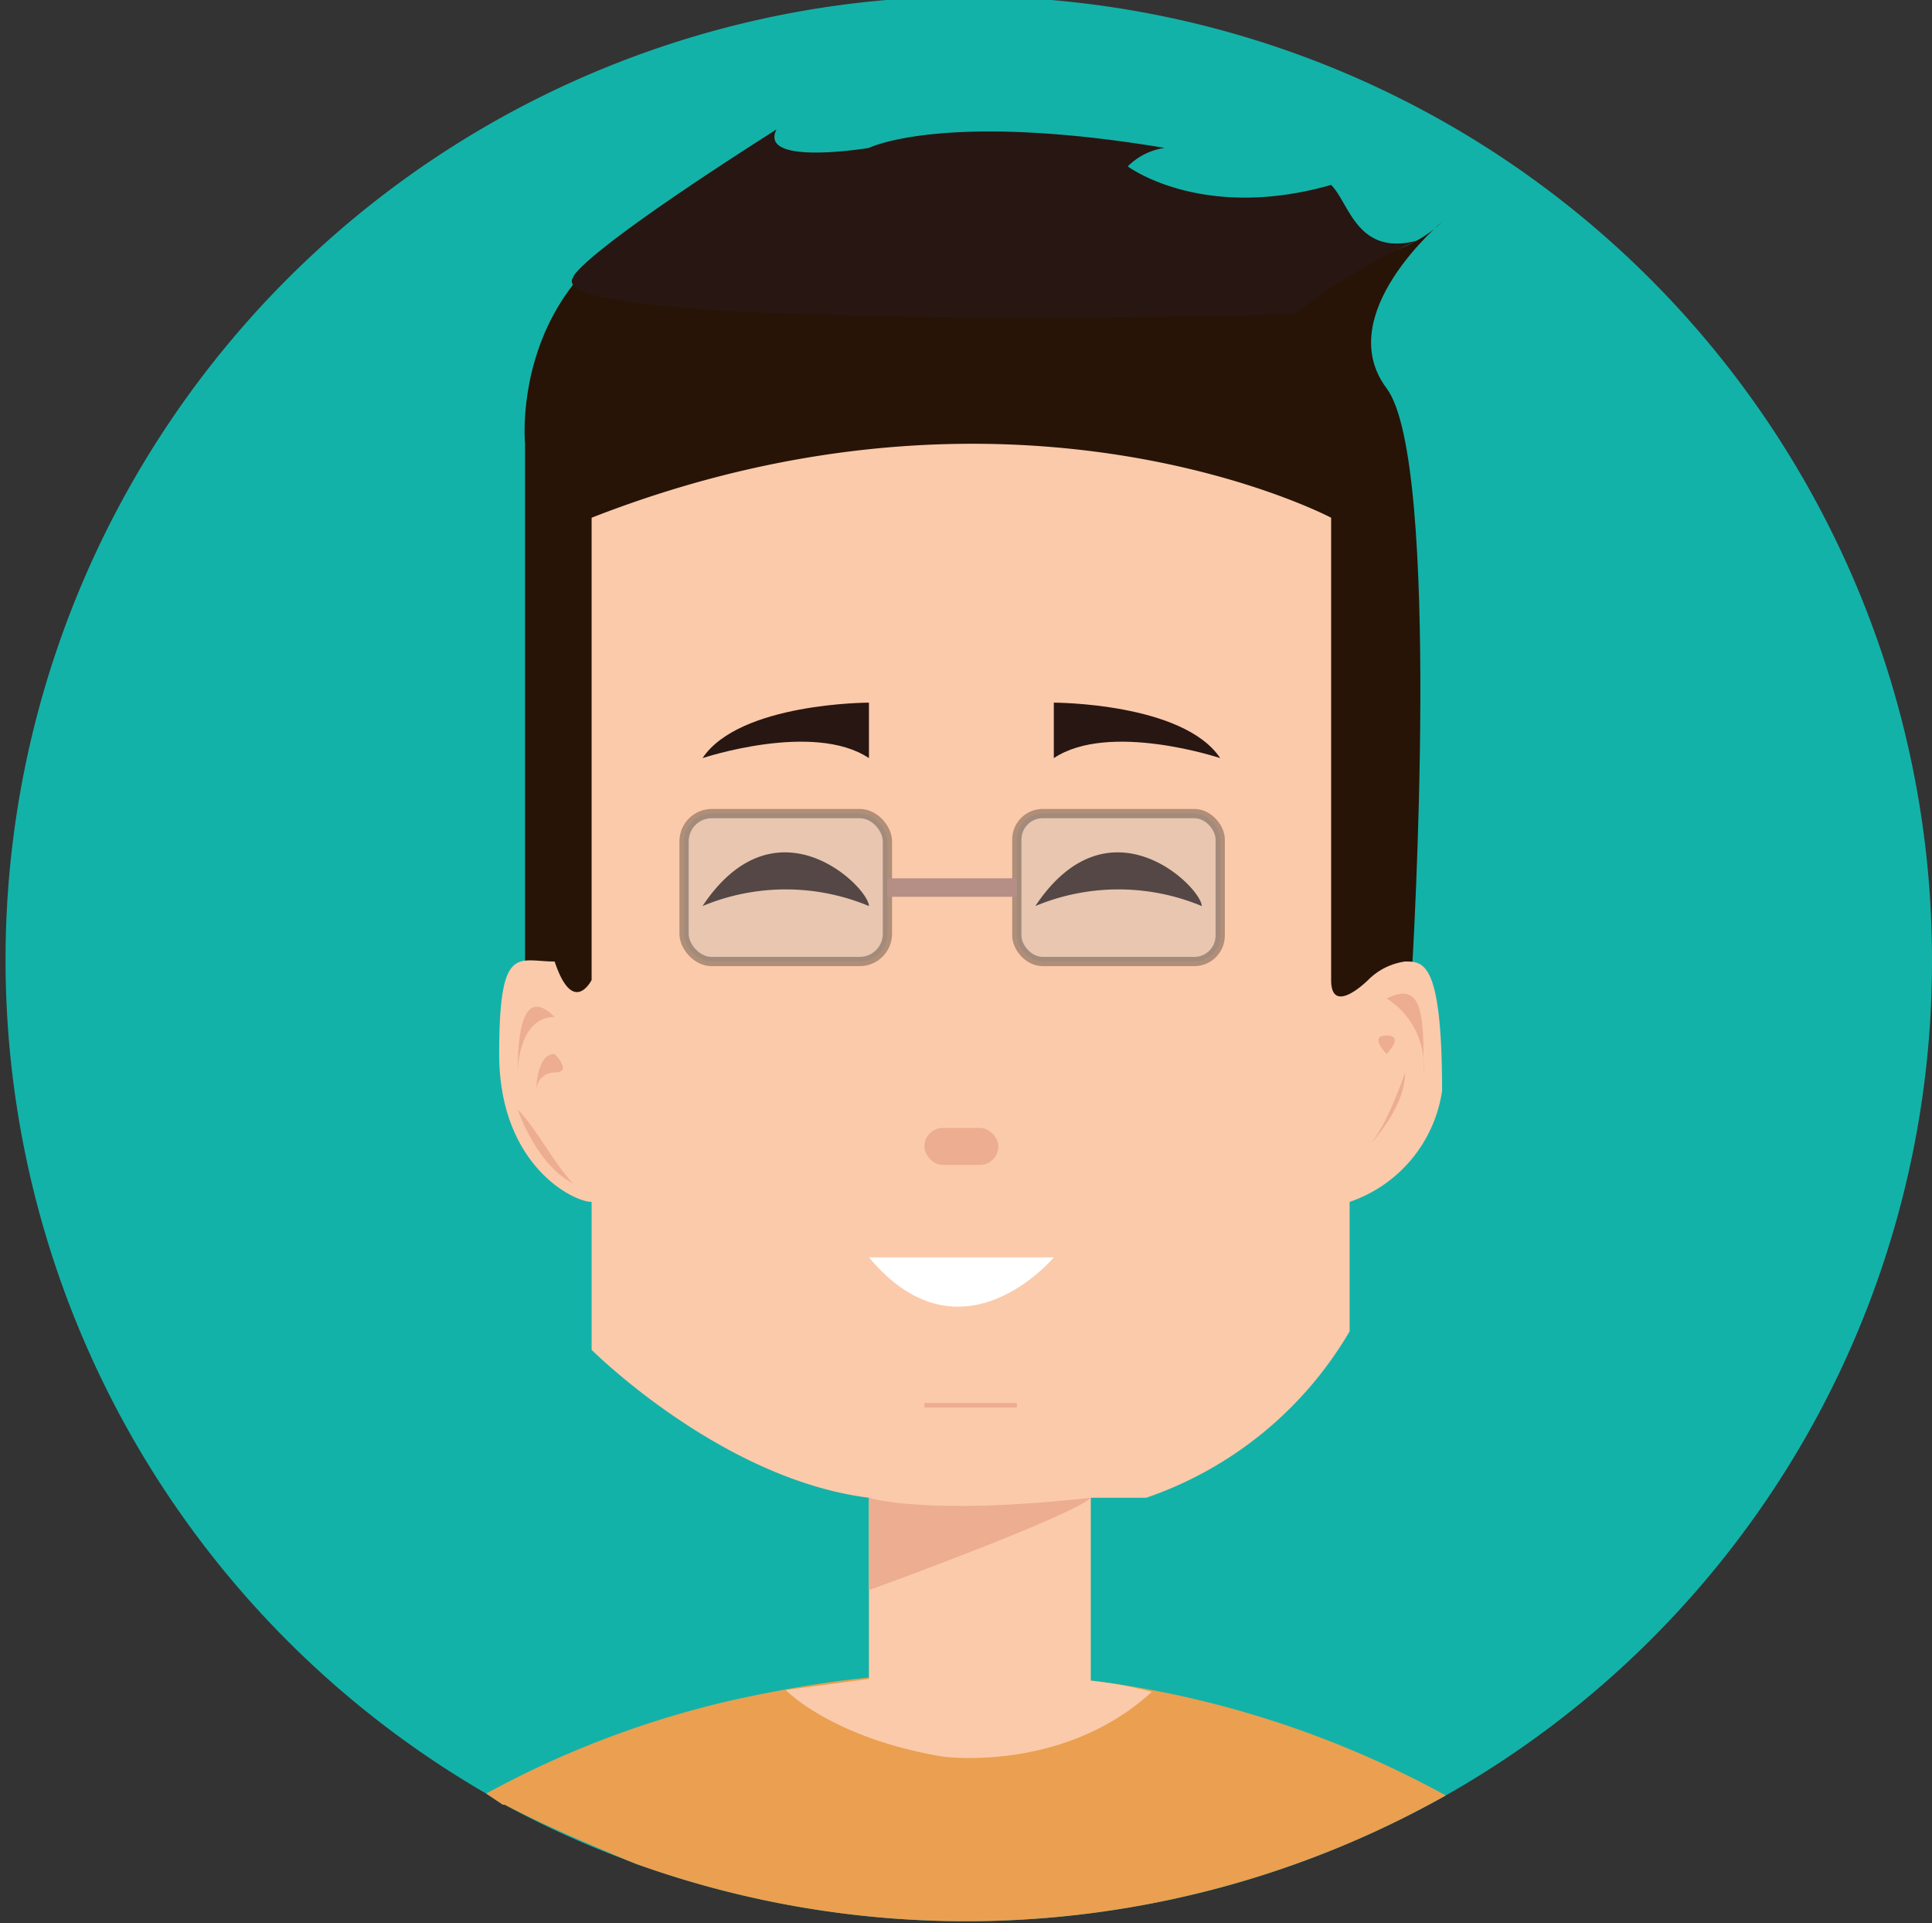 <svg id="be7bd917-01e5-4f3b-b79b-68bfe43f7c8c" data-name="Capa 1" xmlns="http://www.w3.org/2000/svg" width="104.5" height="104" viewBox="0 0 104.5 104"><rect x="0" y="0" width="104.5" height="104" fill="#333333" stroke="none"/><defs><style>.acb92c29-86e0-41b4-8308-fefd4b9a254d{fill:#13b2a8;}.bd56f9f7-3938-477d-9f5f-0332da33a274{fill:#eaa050;}.bb486912-f259-460f-82f3-42cede35fa71{fill:#281406;}.ae32ec7d-7e65-4b06-99d8-ae4fb7ffeece{fill:#fbcaab;}.ac605708-ed4c-41b5-9421-6fd1a026bc65{fill:#ecad91;}.f11462b9-f767-4228-ab9b-80e1dc44a537{fill:#281612;}.faf13243-960f-4662-84d6-c08e341bfe55{fill:#fff;}.b1dd429f-8141-44b9-bf26-46505f7e44d8,.ea9a68d2-76a0-46c7-a8a3-4b38636df49d{fill:none;}.b1dd429f-8141-44b9-bf26-46505f7e44d8{stroke:#ecad91;stroke-width:0.25px;}.a0de3804-464a-4b3d-85ca-8e1858a2b993,.b1dd429f-8141-44b9-bf26-46505f7e44d8,.ea9a68d2-76a0-46c7-a8a3-4b38636df49d{stroke-miterlimit:10;}.a0de3804-464a-4b3d-85ca-8e1858a2b993{fill:#bcbcbc;stroke:#000;stroke-width:0.5px;opacity:0.3;}.ea9a68d2-76a0-46c7-a8a3-4b38636df49d{stroke:#b58f85;}</style></defs><title>Yur</title><g id="b17b55ee-0a17-40ae-bd65-5aac0efef68e" data-name="Yur"><path class="acb92c29-86e0-41b4-8308-fefd4b9a254d" d="M430.5,849a51.8,51.8,0,0,1-26.3,45.1h0a52.9,52.9,0,0,1-43.8,3.7l-.5-.2a49.3,49.3,0,0,1-6.6-3h-.1l-.9-.6A52.1,52.1,0,1,1,430.5,849Z" transform="translate(-326 -797)"/><path class="bd56f9f7-3938-477d-9f5f-0332da33a274" d="M404.2,894.1h0a52.9,52.9,0,0,1-43.8,3.7l-.5-.2c-2.1-.9-4.3-1.8-6.6-3h-.1l-.9-.6h0a51.6,51.6,0,0,1,15.5-5.5A53.8,53.8,0,0,1,404.2,894.1Z" transform="translate(-326 -797)"/><path class="bb486912-f259-460f-82f3-42cede35fa71" d="M354.4,849V821S353,807,371,807s24,4,24,4,6,1,9-2c0,0-6,5-3,9s1.4,31,1.4,31l-7.4,7-38-2Z" transform="translate(-326 -797)"/><path class="ae32ec7d-7e65-4b06-99d8-ae4fb7ffeece" d="M377,892s6.5.9,11.3-3.5a20,20,0,0,0-3.3-.6V878h3a20.4,20.4,0,0,0,11-9v-7a7.5,7.5,0,0,0,5-6c0-7-1-7-2-7a3.5,3.5,0,0,0-2,1s-2,2-2,0V825s-17-9-40,0v25s-1,2-2-1c-2,0-3-1-3,5s4,8,5,8v8s7,7,15,8v9.8l-4.5.6S371,891,377,892Z" transform="translate(-326 -797)"/><rect class="ac605708-ed4c-41b5-9421-6fd1a026bc65" x="50" y="61" width="4" height="2" rx="1"/><path class="ac605708-ed4c-41b5-9421-6fd1a026bc65" d="M401,851a4.3,4.3,0,0,1,2,4C403,852,403,850,401,851Z" transform="translate(-326 -797)"/><path class="ac605708-ed4c-41b5-9421-6fd1a026bc65" d="M354,855s0-3,2-3C355,851,354,851,354,855Z" transform="translate(-326 -797)"/><path class="ac605708-ed4c-41b5-9421-6fd1a026bc65" d="M354,857s1,3,3,4C356,860,355,858,354,857Z" transform="translate(-326 -797)"/><path class="ac605708-ed4c-41b5-9421-6fd1a026bc65" d="M356,854s1,1,0,1a1,1,0,0,0-1,1S355,854,356,854Z" transform="translate(-326 -797)"/><path class="ac605708-ed4c-41b5-9421-6fd1a026bc65" d="M401,854s1-1,0-1S401,854,401,854Z" transform="translate(-326 -797)"/><path class="ac605708-ed4c-41b5-9421-6fd1a026bc65" d="M400,859s2-2,2-4C402,855,401,858,400,859Z" transform="translate(-326 -797)"/><path class="ac605708-ed4c-41b5-9421-6fd1a026bc65" d="M373,878s3,1,12,0c-1,1-12,5-12,5Z" transform="translate(-326 -797)"/><path class="f11462b9-f767-4228-ab9b-80e1dc44a537" d="M373,838v-3s-7,0-9,3C364,838,370,836,373,838Z" transform="translate(-326 -797)"/><path class="f11462b9-f767-4228-ab9b-80e1dc44a537" d="M383,838v-3s7,0,9,3C392,838,386,836,383,838Z" transform="translate(-326 -797)"/><path class="faf13243-960f-4662-84d6-c08e341bfe55" d="M373,865h10S378,871,373,865Z" transform="translate(-326 -797)"/><path class="f11462b9-f767-4228-ab9b-80e1dc44a537" d="M364,846a11.7,11.7,0,0,1,9,0C373,845,368,840,364,846Z" transform="translate(-326 -797)"/><path class="f11462b9-f767-4228-ab9b-80e1dc44a537" d="M382,846a11.7,11.7,0,0,1,9,0C391,845,386,840,382,846Z" transform="translate(-326 -797)"/><line class="b1dd429f-8141-44b9-bf26-46505f7e44d8" x1="50" y1="76" x2="55" y2="76"/><rect class="a0de3804-464a-4b3d-85ca-8e1858a2b993" x="37" y="44" width="11" height="8" rx="1.5"/><rect class="a0de3804-464a-4b3d-85ca-8e1858a2b993" x="55" y="44" width="11" height="8" rx="1.4"/><line class="ea9a68d2-76a0-46c7-a8a3-4b38636df49d" x1="48" y1="48" x2="55" y2="48"/></g><path class="f11462b9-f767-4228-ab9b-80e1dc44a537" d="M357,812s0-1,11-8c-1,2,5,1,5,1s4-2,16,0a3.5,3.5,0,0,0-2,1s4,3,11,1c1,1,1.4,3.9,4.7,3a29.8,29.8,0,0,0-6.7,4S355,815,357,812Z" transform="translate(-326 -797)"/></svg>
